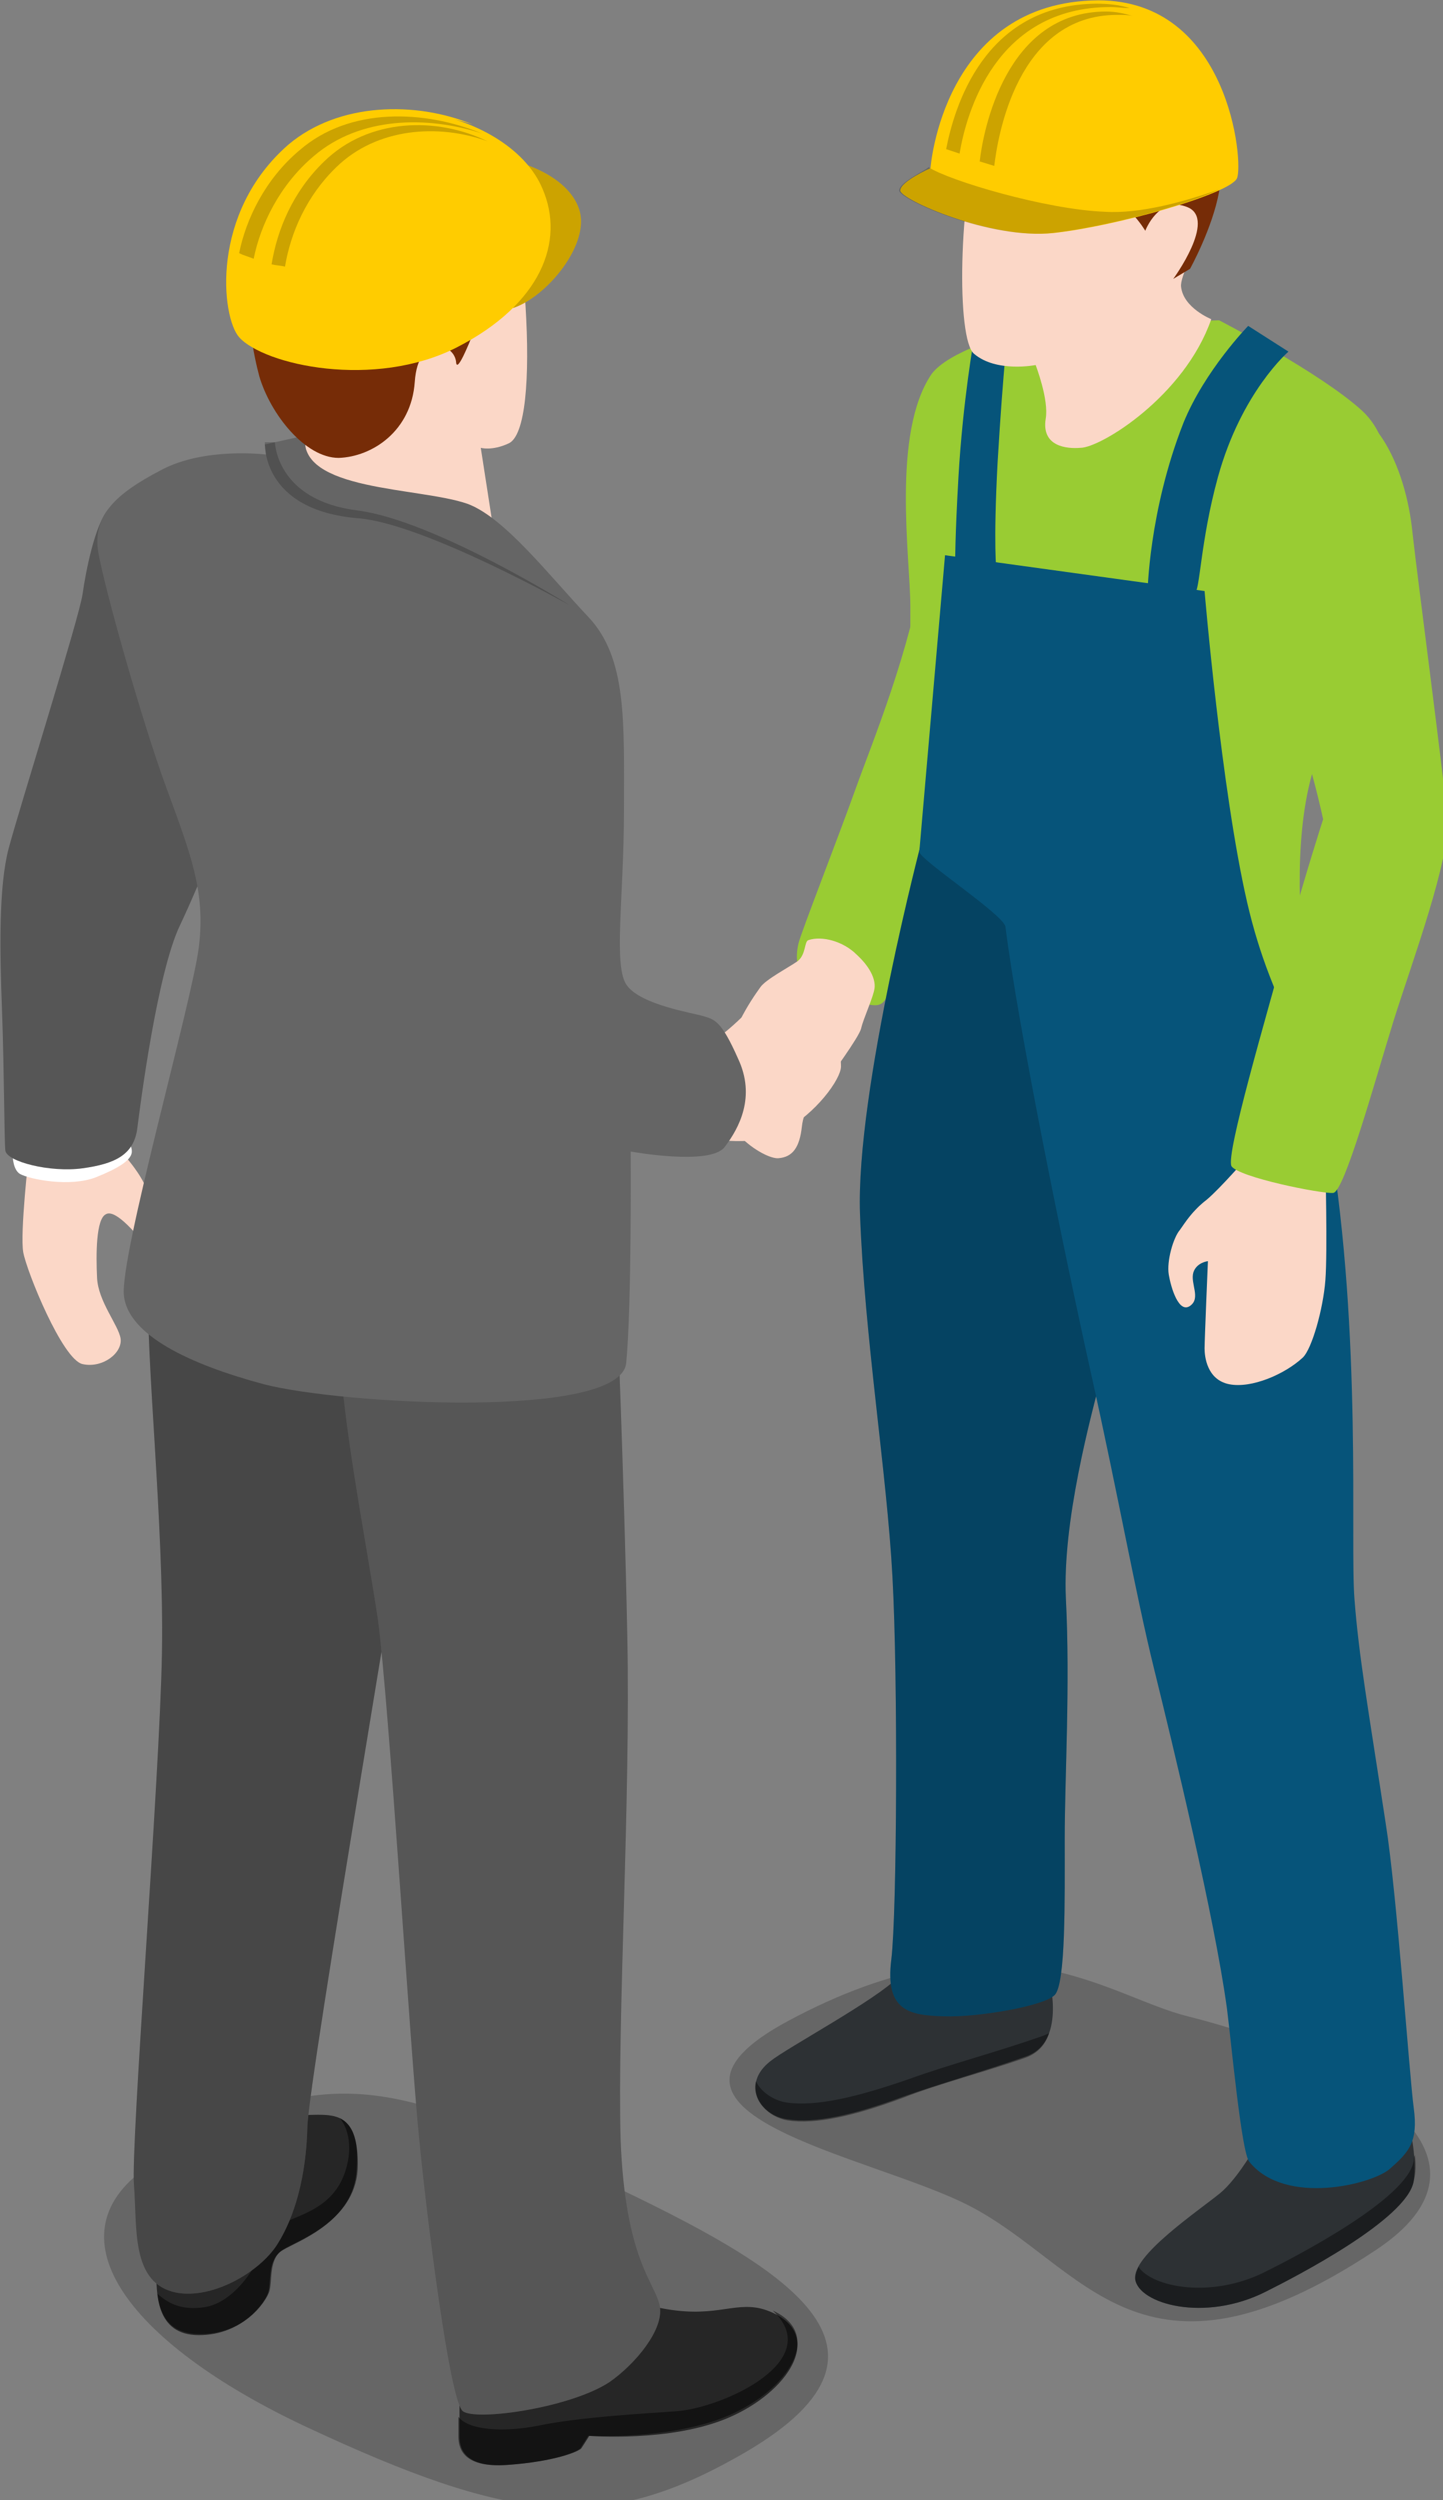 <?xml version="1.0" encoding="UTF-8" standalone="no"?>
<!-- Created with Inkscape (http://www.inkscape.org/) -->

<svg
   xmlns:dc="http://purl.org/dc/elements/1.1/"
   xmlns:cc="http://creativecommons.org/ns#"
   xmlns:rdf="http://www.w3.org/1999/02/22-rdf-syntax-ns#"
   xmlns:svg="http://www.w3.org/2000/svg"
   xmlns="http://www.w3.org/2000/svg"
   xmlns:sodipodi="http://sodipodi.sourceforge.net/DTD/sodipodi-0.dtd"
   xmlns:inkscape="http://www.inkscape.org/namespaces/inkscape"
   width="14.705mm"
   height="25.476mm"
   viewBox="0 0 14.705 25.476"
   version="1.1"
   id="svg581"
   inkscape:version="0.92.2 (5c3e80d, 2017-08-06)"
   sodipodi:docname="engineers-6.svg">
  <rect x="0" y="0" width="14.705" height="25.476" fill="#808080" stroke="none"/>
  <defs
     id="defs575" />
  <sodipodi:namedview
     id="base"
     pagecolor="#ffffff"
     bordercolor="#666666"
     borderopacity="1.0"
     inkscape:pageopacity="0.0"
     inkscape:pageshadow="2"
     inkscape:zoom="0.7"
     inkscape:cx="-203.47665"
     inkscape:cy="160.88106"
     inkscape:document-units="mm"
     inkscape:current-layer="svg581"
     showgrid="false"
     inkscape:window-width="1360"
     inkscape:window-height="706"
     inkscape:window-x="-8"
     inkscape:window-y="-8"
     inkscape:window-maximized="1"
     fit-margin-top="0"
     fit-margin-left="0"
     fit-margin-right="0"
     fit-margin-bottom="0" />
  <g
     inkscape:label="Layer 1"
     inkscape:groupmode="layer"
     id="layer1"
     transform="translate(-103.809,105.128)" />
  <g
     id="i389"
     class="top-level-node"
     transform="matrix(0.114,0,0,0.114,-1.553,-1.034)">
    <g
       id="g581">
      <g
         id="g579">
        <path
           d="m 96.3,59 c -1.3,8.3 -4.7,16.4 -6.2,20.6 -1.5,4.2 -4.9,12.9 -5.1,13.8 -0.2,0.9 -0.7,3.5 2.8,4.5 3.5,1 4.3,1.4 4.9,0.6 0.6,-0.8 4.9,-7.8 4.9,-7.8 z"
           id="path489"
           inkscape:connector-curvature="0"
           style="fill:#99cc33" />
        <path
           d="m 85.9,93.1 c 1.2,-0.4 3.1,0.1 4.3,1.3 1.2,1.1 1.7,2.2 1.6,3 -0.1,0.8 -1,2.7 -1.2,3.6 -0.2,0.8 -2.7,4.2 -3.5,5.3 -0.7,1.2 -1.6,1.7 -1.8,3.5 -0.2,1.8 -0.8,2.7 -2.1,2.8 -1.3,0.1 -6.1,-2.9 -5.2,-7.2 0.9,-4.2 2.6,-6.7 3.6,-8.1 0.5,-0.7 2.6,-1.8 3.3,-2.3 0.8,-0.6 0.6,-1.8 1,-1.9 z"
           id="path491"
           inkscape:connector-curvature="0"
           style="fill:#fbd7c7" />
        <path
           d="m 131.2,77.3 c 3.7,-11.4 10.2,-25.9 4.2,-31.5 -3.7,-3.4 -12.8,-8.1 -12.8,-8.1 l -16.5,0.5 C 103.5,39 98.4,40.5 96.9,42.5 93.3,47.8 95,59 95,63.3 c 0,4.4 0,25 -1.2,34.6 -0.5,3.8 -1.9,9 -1.2,9.7 1,1.1 38.8,3.4 39.6,1.9 0.4,-0.9 -4.8,-20.8 -1,-32.2 z"
           id="path493"
           inkscape:connector-curvature="0"
           style="fill:#99cc33" />
        <path
           d="m 136.6,210.2 c 12.1,-8 -0.2,-16.7 -16.8,-20.9 -7.3,-1.8 -16.5,-9.9 -35.7,0.4 -15.5,8.3 7.3,12 16.1,16.5 10.4,5.3 15.3,18 36.4,4 z"
           id="path495"
           inkscape:connector-curvature="0"
           style="opacity:0.2" />
        <path
           d="M 106.2,180.9 96,182.1 c 0,0 -0.2,1.7 -2.1,3.7 -1.9,2 -9.9,6.3 -11.4,7.5 -2.7,2.1 -0.9,4.9 1.5,5.2 2.5,0.4 6,-0.4 10.3,-2 3.4,-1.2 7.3,-2.3 11,-3.6 3.3,-1.1 2.5,-5.8 1.9,-7.8 -0.6,-2 -1,-4.2 -1,-4.2 z"
           id="path497"
           inkscape:connector-curvature="0"
           style="fill:#2d3134" />
        <path
           d="m 83.9,197 c 2.7,0.4 6.4,-0.5 11,-2.1 3.6,-1.3 7.8,-2.4 11.8,-3.8 0.3,-0.1 0.5,-0.2 0.7,-0.3 -0.3,1 -1,1.8 -2.1,2.2 -3.7,1.3 -7.7,2.3 -11,3.6 -4.3,1.6 -7.8,2.4 -10.3,2 -1.7,-0.3 -3.2,-1.8 -2.8,-3.5 0.4,0.9 1.5,1.7 2.7,1.9 z"
           id="path499"
           inkscape:connector-curvature="0"
           style="opacity:0.4" />
        <path
           d="m 96.1,83.9 c 0,0 -6,22.7 -5.6,33.7 0.4,11 2.4,23.1 2.9,32.4 0.5,9.2 0.4,30.1 -0.1,34.2 -0.6,4.7 1.7,5 4.7,5.1 3,0.1 8.9,-0.9 9.9,-1.9 1,-1 0.9,-8.5 0.9,-14 0,-5.5 0.5,-13.7 0.1,-21.5 -0.3,-6.7 2.1,-15.9 3.5,-21 1.4,-5.1 7.2,-22.1 7.6,-26.9 0.4,-4.8 0.1,-14.9 0.1,-14.9 z"
           id="path501"
           inkscape:connector-curvature="0"
           style="fill:#06547a" />
        <path
           d="m 96.1,83.9 c 0,0 -6,22.7 -5.6,33.7 0.4,11 2.4,23.1 2.9,32.4 0.5,9.2 0.4,30.1 -0.1,34.2 -0.6,4.7 1.7,5 4.7,5.1 3,0.1 8.9,-0.9 9.9,-1.9 1,-1 0.9,-8.5 0.9,-14 0,-5.5 0.5,-13.7 0.1,-21.5 -0.3,-6.7 2.1,-15.9 3.5,-21 1.4,-5.1 7.2,-22.1 7.6,-26.9 0.4,-4.8 0.1,-14.9 0.1,-14.9 z"
           id="path503"
           inkscape:connector-curvature="0"
           style="opacity:0.2" />
        <path
           d="m 138.3,194.9 c -0.2,0.1 -10.4,2.2 -10.4,2.2 0,0 -2.7,5.9 -5.2,8 -2.1,1.7 -7.9,5.6 -7.6,7.7 0.3,2.2 6.2,3.9 11.7,1.1 2.6,-1.3 12.7,-6.5 13.2,-9.9 0.5,-3.9 -1.7,-9.1 -1.7,-9.1 z"
           id="path505"
           inkscape:connector-curvature="0"
           style="fill:#2d3134" />
        <path
           d="m 126.8,212.1 c 2.6,-1.3 12.7,-6.5 13.2,-9.9 0,-0.2 0,-0.3 0.1,-0.5 0.1,0.8 0.1,1.6 -0.1,2.3 -0.5,3.4 -10.6,8.6 -13.2,9.9 -5.5,2.8 -11.4,1.1 -11.7,-1.1 0,-0.3 0.1,-0.7 0.3,-1.1 1.2,1.8 6.5,2.9 11.4,0.4 z"
           id="path507"
           inkscape:connector-curvature="0"
           style="opacity:0.4" />
        <path
           d="m 95.8,85.2 c 0,0.7 7.5,5.6 7.7,6.7 1.1,8.8 5.2,28.9 7.6,39.7 2.6,11.7 4,19.8 5.7,26.7 1.7,6.9 5.4,22.2 6.5,30.3 0.4,3.1 1.3,12.9 2,13.7 3.2,4 11.1,2 12.6,0.6 1.7,-1.5 2.5,-2.4 2.1,-5.4 -0.4,-3 -1.5,-19.1 -2.5,-25.4 -1.6,-10.5 -2.4,-14.9 -2.8,-20.1 -0.4,-5.1 0.7,-23.5 -2.2,-41.1 -1.3,-7.9 -5.1,-11.2 -7.4,-21.2 -2.3,-10 -3.8,-27.8 -3.8,-27.8 L 98.1,58.7 Z"
           id="path509"
           inkscape:connector-curvature="0"
           style="fill:#06547a" />
        <path
           d="m 132.1,113.2 c 0,0 0.2,7.7 0,10.3 -0.2,2.6 -1.2,6.1 -2,6.9 -1.6,1.5 -4.6,2.8 -6.6,2.4 -2,-0.4 -2.2,-2.5 -2.2,-3.2 0,-0.7 0.3,-7.8 0.3,-7.8 0,0 -1,0.1 -1.3,1 -0.3,1 0.7,2.3 -0.3,3 -1,0.7 -1.7,-1.6 -1.9,-2.8 -0.2,-1.2 0.4,-3.3 1,-4 0.5,-0.7 1.1,-1.7 2.4,-2.7 1.2,-1 3.8,-4 3.8,-4 z"
           id="path511"
           inkscape:connector-curvature="0"
           style="fill:#fbd7c7" />
        <path
           d="m 131,45.3 c -4.6,1.1 -7.6,6.8 -6,13.6 1.6,6.7 3.6,12.9 4.7,15.6 1.1,2.7 2.2,7.8 2.2,7.8 0,0 -1.5,4.6 -3.3,11.1 -1.8,6.6 -5.4,18.8 -4.9,19.9 0.6,1 8.1,2.5 9.1,2.4 1,-0.1 3.7,-9.9 5.4,-15.4 1.7,-5.4 5.1,-14.5 4.8,-18.1 -0.3,-3.6 -2.7,-21.7 -3.1,-25.4 C 139.3,50.6 136.2,44 131,45.3 Z"
           id="path513"
           inkscape:connector-curvature="0"
           style="fill:#99cc33" />
        <path
           d="m 128.8,40.5 c 0,0 -4.2,3.6 -6.3,11.2 -1.6,5.8 -1.6,10.3 -2.1,10.4 -0.5,0.1 -4.2,0 -4.2,0 0,0 0.1,-7.3 3.2,-15.2 1.9,-4.7 5.8,-8.7 5.8,-8.7 z"
           id="path515"
           inkscape:connector-curvature="0"
           style="fill:#06547a" />
        <path
           d="m 100.7,39.3 c 0,0 -1,5.5 -1.4,12.4 C 99,56.9 99,59.5 99,59.5 l 3.7,0.6 c 0,0 -0.3,-2.2 0.1,-9.7 0.5,-8.5 1,-12.6 1,-12.6 z"
           id="path517"
           inkscape:connector-curvature="0"
           style="fill:#06547a" />
        <path
           d="m 121.9,37.6 c 0,0 -2.5,-1 -2.7,-2.9 -0.2,-1.9 5.5,-9 0.7,-15.7 -4.8,-6.6 -16.6,-5.4 -18.6,1.2 -2,6.6 -2.2,19.2 -0.6,20.5 2,1.7 5.5,1 5.5,1 0,0 1.2,3.1 0.9,4.8 -0.4,2.5 1.9,2.7 3.1,2.6 1.8,0 9.3,-4.6 11.7,-11.5 z"
           id="path519"
           inkscape:connector-curvature="0"
           style="fill:#fbd7c7" />
        <path
           d="m 120,33.1 -1.5,0.9 c 0,0 3.9,-5.3 1.3,-6.4 -2.6,-1.1 -3.8,2.1 -3.8,2.1 0,0 -1.9,-3.3 -4.9,-3.6 -3,-0.3 -11.2,-2.1 -10.9,-4.7 0.1,-1 3.3,-9.8 13,-8.1 9.7,1.7 10,9.7 9.4,12.9 -0.6,3.3 -2.6,6.9 -2.6,6.9 z"
           id="path521"
           inkscape:connector-curvature="0"
           style="fill:#762c07" />
        <path
           d="m 96.8,24.1 c 0,0 -2.7,1.2 -2.7,2 0,0.8 8.1,4.4 13.7,3.8 5.6,-0.6 15.8,-3.5 16.4,-4.9 0.6,-1.4 -0.7,-15.9 -12.4,-15.9 -13.9,0.1 -15,15 -15,15 z"
           id="path523"
           inkscape:connector-curvature="0"
           style="fill:#ffcc00" />
        <path
           d="m 94,26.1 c 0,0.8 8.1,4.4 13.7,3.8 4.5,-0.5 11.8,-2.4 14.9,-3.9 -3.1,1.1 -7.1,2.2 -10.2,2 -5.3,-0.2 -14,-2.8 -15.8,-4 0.2,0.1 -2.6,1.3 -2.6,2.1 z"
           id="path525"
           inkscape:connector-curvature="0"
           style="opacity:0.2" />
        <path
           d="m 98.2,22.4 1.2,0.4 c 0.6,-3.6 3.2,-13.1 13.5,-13.1 0.6,0 1.2,0.1 1.7,0.1 -0.9,-0.3 -1.9,-0.4 -3,-0.4 -10.1,0.1 -12.7,9.4 -13.4,13 z"
           id="path527"
           inkscape:connector-curvature="0"
           style="opacity:0.2" />
        <path
           d="m 102.5,23.9 c 0.3,-2.5 2,-13.5 11,-13.5 0.5,0 1,0 1.4,0.1 -0.7,-0.2 -1.5,-0.4 -2.4,-0.4 -9,0 -11,10.7 -11.3,13.4 z"
           id="path529"
           inkscape:connector-curvature="0"
           style="opacity:0.2" />
        <path
           d="m 79.5,228.7 c 17.2,-9.6 4.2,-17 -11.8,-24.6 -17.8,-8.5 -24.9,-11.7 -40.5,-1.6 -9.5,6.1 -2.4,15.9 13.8,23.5 18.4,8.6 26.4,9.5 38.5,2.7 z"
           id="path531"
           inkscape:connector-curvature="0"
           style="opacity:0.2" />
        <path
           d="m 27.6,211.9 c 0,2.1 -0.1,5.9 3.8,5.9 3.9,0 5.9,-2.9 6.2,-3.8 0.3,-1 -0.1,-3 1.3,-3.8 1.3,-0.8 6.3,-2.5 6.6,-7.1 0.4,-4.9 -1.8,-5 -3.5,-5 -1.7,0 -5.9,0.3 -5.9,0.3 z"
           id="path533"
           inkscape:connector-curvature="0"
           style="fill:#262626" />
        <path
           d="m 44,198.4 c 1.2,1.5 1,3.9 0.1,5.7 -1.9,3.6 -6.4,3.1 -6.8,5.2 -0.4,2.1 -2.7,5.6 -5.4,6 -2,0.3 -3.2,-0.3 -4.2,-1.2 0.2,1.8 1,3.6 3.8,3.6 4,0 5.9,-2.9 6.2,-3.8 0.3,-1 -0.1,-3 1.3,-3.8 1.3,-0.8 6.3,-2.5 6.6,-7.1 0.1,-2.9 -0.6,-4.1 -1.6,-4.6 z"
           id="path535"
           inkscape:connector-curvature="0"
           style="opacity:0.5" />
        <path
           d="m 26.9,124 c -0.3,6 1.4,21.3 1.2,32.8 -0.2,11.5 -2.8,43.8 -2.5,47.6 0.3,3.8 -0.3,8.8 3.8,9.6 3.2,0.6 7.4,-1.8 9,-4.3 1.6,-2.5 2.6,-6.2 2.7,-10.5 0.1,-4.3 9.4,-58.4 9.5,-60.6 0.1,-2.2 -1,-13.8 -1,-13.8 z"
           id="path537"
           inkscape:connector-curvature="0"
           style="fill:#656565" />
        <path
           d="m 26.9,124 c -0.3,6 1.4,21.3 1.2,32.8 -0.2,11.5 -2.8,43.8 -2.5,47.6 0.3,3.8 -0.3,8.8 3.8,9.6 3.2,0.6 7.4,-1.8 9,-4.3 1.6,-2.5 2.6,-6.2 2.7,-10.5 0.1,-4.3 9.4,-58.4 9.5,-60.6 0.1,-2.2 -1,-13.8 -1,-13.8 z"
           id="path539"
           inkscape:connector-curvature="0"
           style="opacity:0.3" />
        <path
           d="m 55.9,26.1 c 2.5,1 4.3,3.8 4.7,10.3 0.4,6.5 0,11.6 -1.5,12.3 -1.5,0.7 -2.5,0.4 -2.5,0.4 l 1.1,7.1 -16.8,-4.7 c 0,0 0.3,-3.9 -0.6,-6.4 -0.9,-2.5 -3.5,-11.2 -0.8,-15.2 2.7,-4 8.3,-6.9 16.4,-3.8 z"
           id="path541"
           inkscape:connector-curvature="0"
           style="fill:#fbd7c7" />
        <path
           d="m 16.2,112.3 c 0,0 -0.8,7 -0.5,8.7 0.3,1.7 3.5,9.6 5.3,10 1.8,0.4 3.6,-1 3.4,-2.3 -0.2,-1.2 -2,-3.3 -2.1,-5.4 -0.1,-2.1 -0.1,-5.3 0.8,-5.7 0.9,-0.5 2.9,2 3.8,3.1 0.9,1.1 2.5,0.7 2.5,-0.2 0,-0.8 -1.9,-2.6 -2.3,-4.1 -0.4,-1.5 -1.2,-2.7 -2.3,-4 -1.1,-1.4 -1.5,-2.3 -1.5,-2.3 z"
           id="path543"
           inkscape:connector-curvature="0"
           style="fill:#fbd7c7" />
        <path
           d="m 14.9,110.2 c 0,0 -0.6,3.1 0.5,3.8 0.9,0.5 4.5,1.2 6.8,0.3 2,-0.8 3.1,-1.5 3.2,-2.2 0.1,-0.7 -0.8,-2 -0.8,-2 z"
           id="path545"
           inkscape:connector-curvature="0"
           style="fill:#ffffff" />
        <path
           d="m 54.7,222.7 v 4.1 c 0,0.8 0.1,2.9 4.3,2.6 4.2,-0.3 6.4,-1.2 6.6,-1.5 0.2,-0.3 0.7,-1.1 0.7,-1.1 0,0 7.2,0.6 12.4,-1.6 5.4,-2.3 8.6,-7.3 4,-9.4 -2.8,-1.3 -4.4,0.3 -8.6,-0.2 -4.5,-0.5 -7.1,-2.7 -7.1,-2.7 z"
           id="path547"
           inkscape:connector-curvature="0"
           style="fill:#262626" />
        <path
           d="m 78.7,225 c 5.4,-2.3 8.6,-7.3 4,-9.4 4.8,4.5 -4.5,8.7 -8.6,9 -2.7,0.2 -8.6,0.5 -12.4,1.3 -3.1,0.6 -6.2,0.4 -7.1,-0.8 v 1.7 c 0,0.8 0.1,2.9 4.3,2.6 4.3,-0.3 6.4,-1.2 6.6,-1.5 0.2,-0.3 0.7,-1.1 0.7,-1.1 0,0 7.3,0.4 12.5,-1.8 z"
           id="path549"
           inkscape:connector-curvature="0"
           style="opacity:0.5" />
        <path
           d="m 44,127 c -0.4,6.2 2.3,19.4 3.4,26.8 1,7.4 2.9,38.7 3.7,46.5 0.6,6.3 2.7,23.4 3.9,24.3 1.2,0.9 9.6,-0.3 13.1,-2.6 2.3,-1.6 4.9,-4.7 4.5,-6.8 -0.4,-2.1 -3.1,-4.1 -3.5,-14.9 -0.3,-10.8 0.9,-30.2 0.6,-44.9 -0.3,-14.8 -1,-31.5 -1,-31.5 z"
           id="path551"
           inkscape:connector-curvature="0"
           style="fill:#656565" />
        <path
           d="m 44,127 c -0.4,6.2 2.3,19.4 3.4,26.8 1,7.4 2.9,38.7 3.7,46.5 0.6,6.3 2.7,23.4 3.9,24.3 1.2,0.9 9.6,-0.3 13.1,-2.6 2.3,-1.6 4.9,-4.7 4.5,-6.8 -0.4,-2.1 -3.1,-4.1 -3.5,-14.9 -0.3,-10.8 0.9,-30.2 0.6,-44.9 -0.3,-14.8 -1,-31.5 -1,-31.5 z"
           id="path553"
           inkscape:connector-curvature="0"
           style="opacity:0.15" />
        <path
           d="m 23.3,54.6 c -1.2,1.4 -2,5.5 -2.3,7.6 -0.3,2.1 -5.7,19.3 -6.6,22.7 -0.9,3.4 -0.8,9.1 -0.6,14.4 0.2,5.3 0.2,11.7 0.3,12.6 0.1,1 4,2 6.9,1.6 2.9,-0.4 4.6,-1.2 4.9,-3.6 0.3,-2.4 1.8,-13.9 3.8,-18.1 2,-4.2 4.9,-11.7 4.9,-11.7 z"
           id="path555"
           inkscape:connector-curvature="0"
           style="fill:#656565" />
        <path
           d="m 23.3,54.6 c -1.2,1.4 -2,5.5 -2.3,7.6 -0.3,2.1 -5.7,19.3 -6.6,22.7 -0.9,3.4 -0.8,9.1 -0.6,14.4 0.2,5.3 0.2,11.7 0.3,12.6 0.1,1 4,2 6.9,1.6 2.9,-0.4 4.6,-1.2 4.9,-3.6 0.3,-2.4 1.8,-13.9 3.8,-18.1 2,-4.2 4.9,-11.7 4.9,-11.7 z"
           id="path557"
           inkscape:connector-curvature="0"
           style="opacity:0.15" />
        <path
           d="m 76.4,101.9 0.1,8.8 c 0,0 4.1,1.1 7.1,-0.5 3,-1.6 5.2,-4.7 5.2,-5.8 0,-1.1 -0.3,-2.4 -1.3,-2.4 -1.1,0 -2,1.6 -3.2,0.3 -1.3,-1.3 -0.4,-2.2 0.6,-2.9 0.9,-0.7 1.3,-2.5 -0.8,-2.3 -1,0.1 -1.9,0.8 -2.5,1.3 -0.9,0.8 -1.8,1.8 -3,2.8 -1.3,1.1 -2.2,0.7 -2.2,0.7 z"
           id="path559"
           inkscape:connector-curvature="0"
           style="fill:#fbd7c7" />
        <path
           d="m 40.9,48 -3.6,0.8 0.1,0.9 c 0,0 -5.5,-0.7 -9.4,1.4 -4,2.1 -6.1,4 -5.6,7.3 0.6,3.4 3.9,15.1 6.1,21.1 2.2,6 3.5,9.3 2.9,14.2 -0.6,4.9 -7.1,27.7 -6.7,31.2 0.4,3.5 5.8,6.1 12.5,7.9 6.9,1.8 31.9,3.2 32.4,-1.9 0.5,-5.1 0.4,-18.9 0.4,-18.9 0,0 7.1,1.3 8.4,-0.4 1.3,-1.7 2.8,-4.5 1.2,-7.9 -1.5,-3.4 -2.1,-3.5 -3.1,-3.8 -1,-0.3 -5.5,-1 -6.8,-2.7 -1.3,-1.6 -0.3,-7.8 -0.3,-15.7 0,-7.9 0.3,-13.6 -3.2,-17.3 C 62.7,60.5 58.7,55.3 55.4,54.1 51.1,52.6 40.2,53 40.9,48 Z"
           id="path561"
           inkscape:connector-curvature="0"
           style="fill:#656565" />
        <path
           d="m 38.2,48.6 c 0,0 0.1,5.2 7.4,6.1 6.9,0.9 19,8.5 19,8.5 0,0 -13,-7.3 -18.9,-7.8 -8.8,-0.7 -8.4,-6.8 -8.4,-6.8 z"
           id="path563"
           inkscape:connector-curvature="0"
           style="opacity:0.2" />
        <path
           d="m 54.4,41.5 c 0.1,0.8 1,-1.3 1.7,-3.1 0.7,-1.9 2,-4.3 2.7,-7 0.7,-2.7 1.3,-1.7 1.4,-2.9 0.1,-1.2 -5.7,-8.9 -16.3,-5.2 -10.6,3.7 -8,16 -7.1,19.4 1,3.4 4.1,7.3 7.1,7.3 3,-0.1 6.5,-2.4 6.8,-6.8 0.3,-4.4 3.6,-3.5 3.7,-1.7 z"
           id="path565"
           inkscape:connector-curvature="0"
           style="fill:#762c07" />
        <path
           d="m 59.5,36.6 c 3,-1 6.9,-5.7 5.9,-8.8 -1,-3.1 -5.7,-4.8 -8.9,-4.7 -3.2,0.1 3,13.5 3,13.5 z"
           id="path567"
           inkscape:connector-curvature="0"
           style="fill:#ffcc00" />
        <path
           d="m 59.5,36.6 c 3,-1 6.9,-5.7 5.9,-8.8 -1,-3.1 -5.7,-4.8 -8.9,-4.7 -3.2,0.1 3,13.5 3,13.5 z"
           id="path569"
           inkscape:connector-curvature="0"
           style="opacity:0.2" />
        <path
           d="m 35,39.2 c 2.2,2.5 12.1,4.7 19.5,0.9 7.4,-3.8 9.7,-9.4 7.6,-14.2 C 59.3,19.3 46.4,16 39.4,22.1 32.4,28.2 33.5,37.5 35,39.2 Z"
           id="path571"
           inkscape:connector-curvature="0"
           style="fill:#ffcc00" />
        <path
           d="M 36.3,39.7 C 34.8,38 33.7,28.6 40.7,22.5 44.8,18.9 51,18.6 55.9,20.2 c -5.1,-2.1 -12,-2 -16.5,1.8 -7,6.1 -6,15.4 -4.4,17.2 0.6,0.7 1.8,1.3 3.4,1.8 -0.9,-0.3 -1.7,-0.8 -2.1,-1.3 z"
           id="path573"
           inkscape:connector-curvature="0"
           style="fill:#ffcc00" />
        <path
           d="m 56.7,21 c -5.1,-2.1 -11.8,-2.4 -16.3,1.5 -3.1,2.6 -4.8,6.2 -5.4,9.2 0.4,0.2 0.8,0.3 1.3,0.5 0.6,-3 2.3,-6.6 5.4,-9.2 4.1,-3.5 10.1,-3.6 15,-2 z"
           id="path575"
           inkscape:connector-curvature="0"
           style="opacity:0.2" />
        <path
           d="m 42.6,23.5 c -2.8,2.7 -4.2,6.1 -4.7,9.2 0.4,0.1 0.8,0.1 1.2,0.2 0.5,-3 1.9,-6.3 4.6,-8.9 3.6,-3.5 9.1,-3.9 13.5,-2.3 -4.5,-2.2 -10.6,-2.1 -14.6,1.8 z"
           id="path577"
           inkscape:connector-curvature="0"
           style="opacity:0.2" />
      </g>
    </g>
  </g>
</svg>
